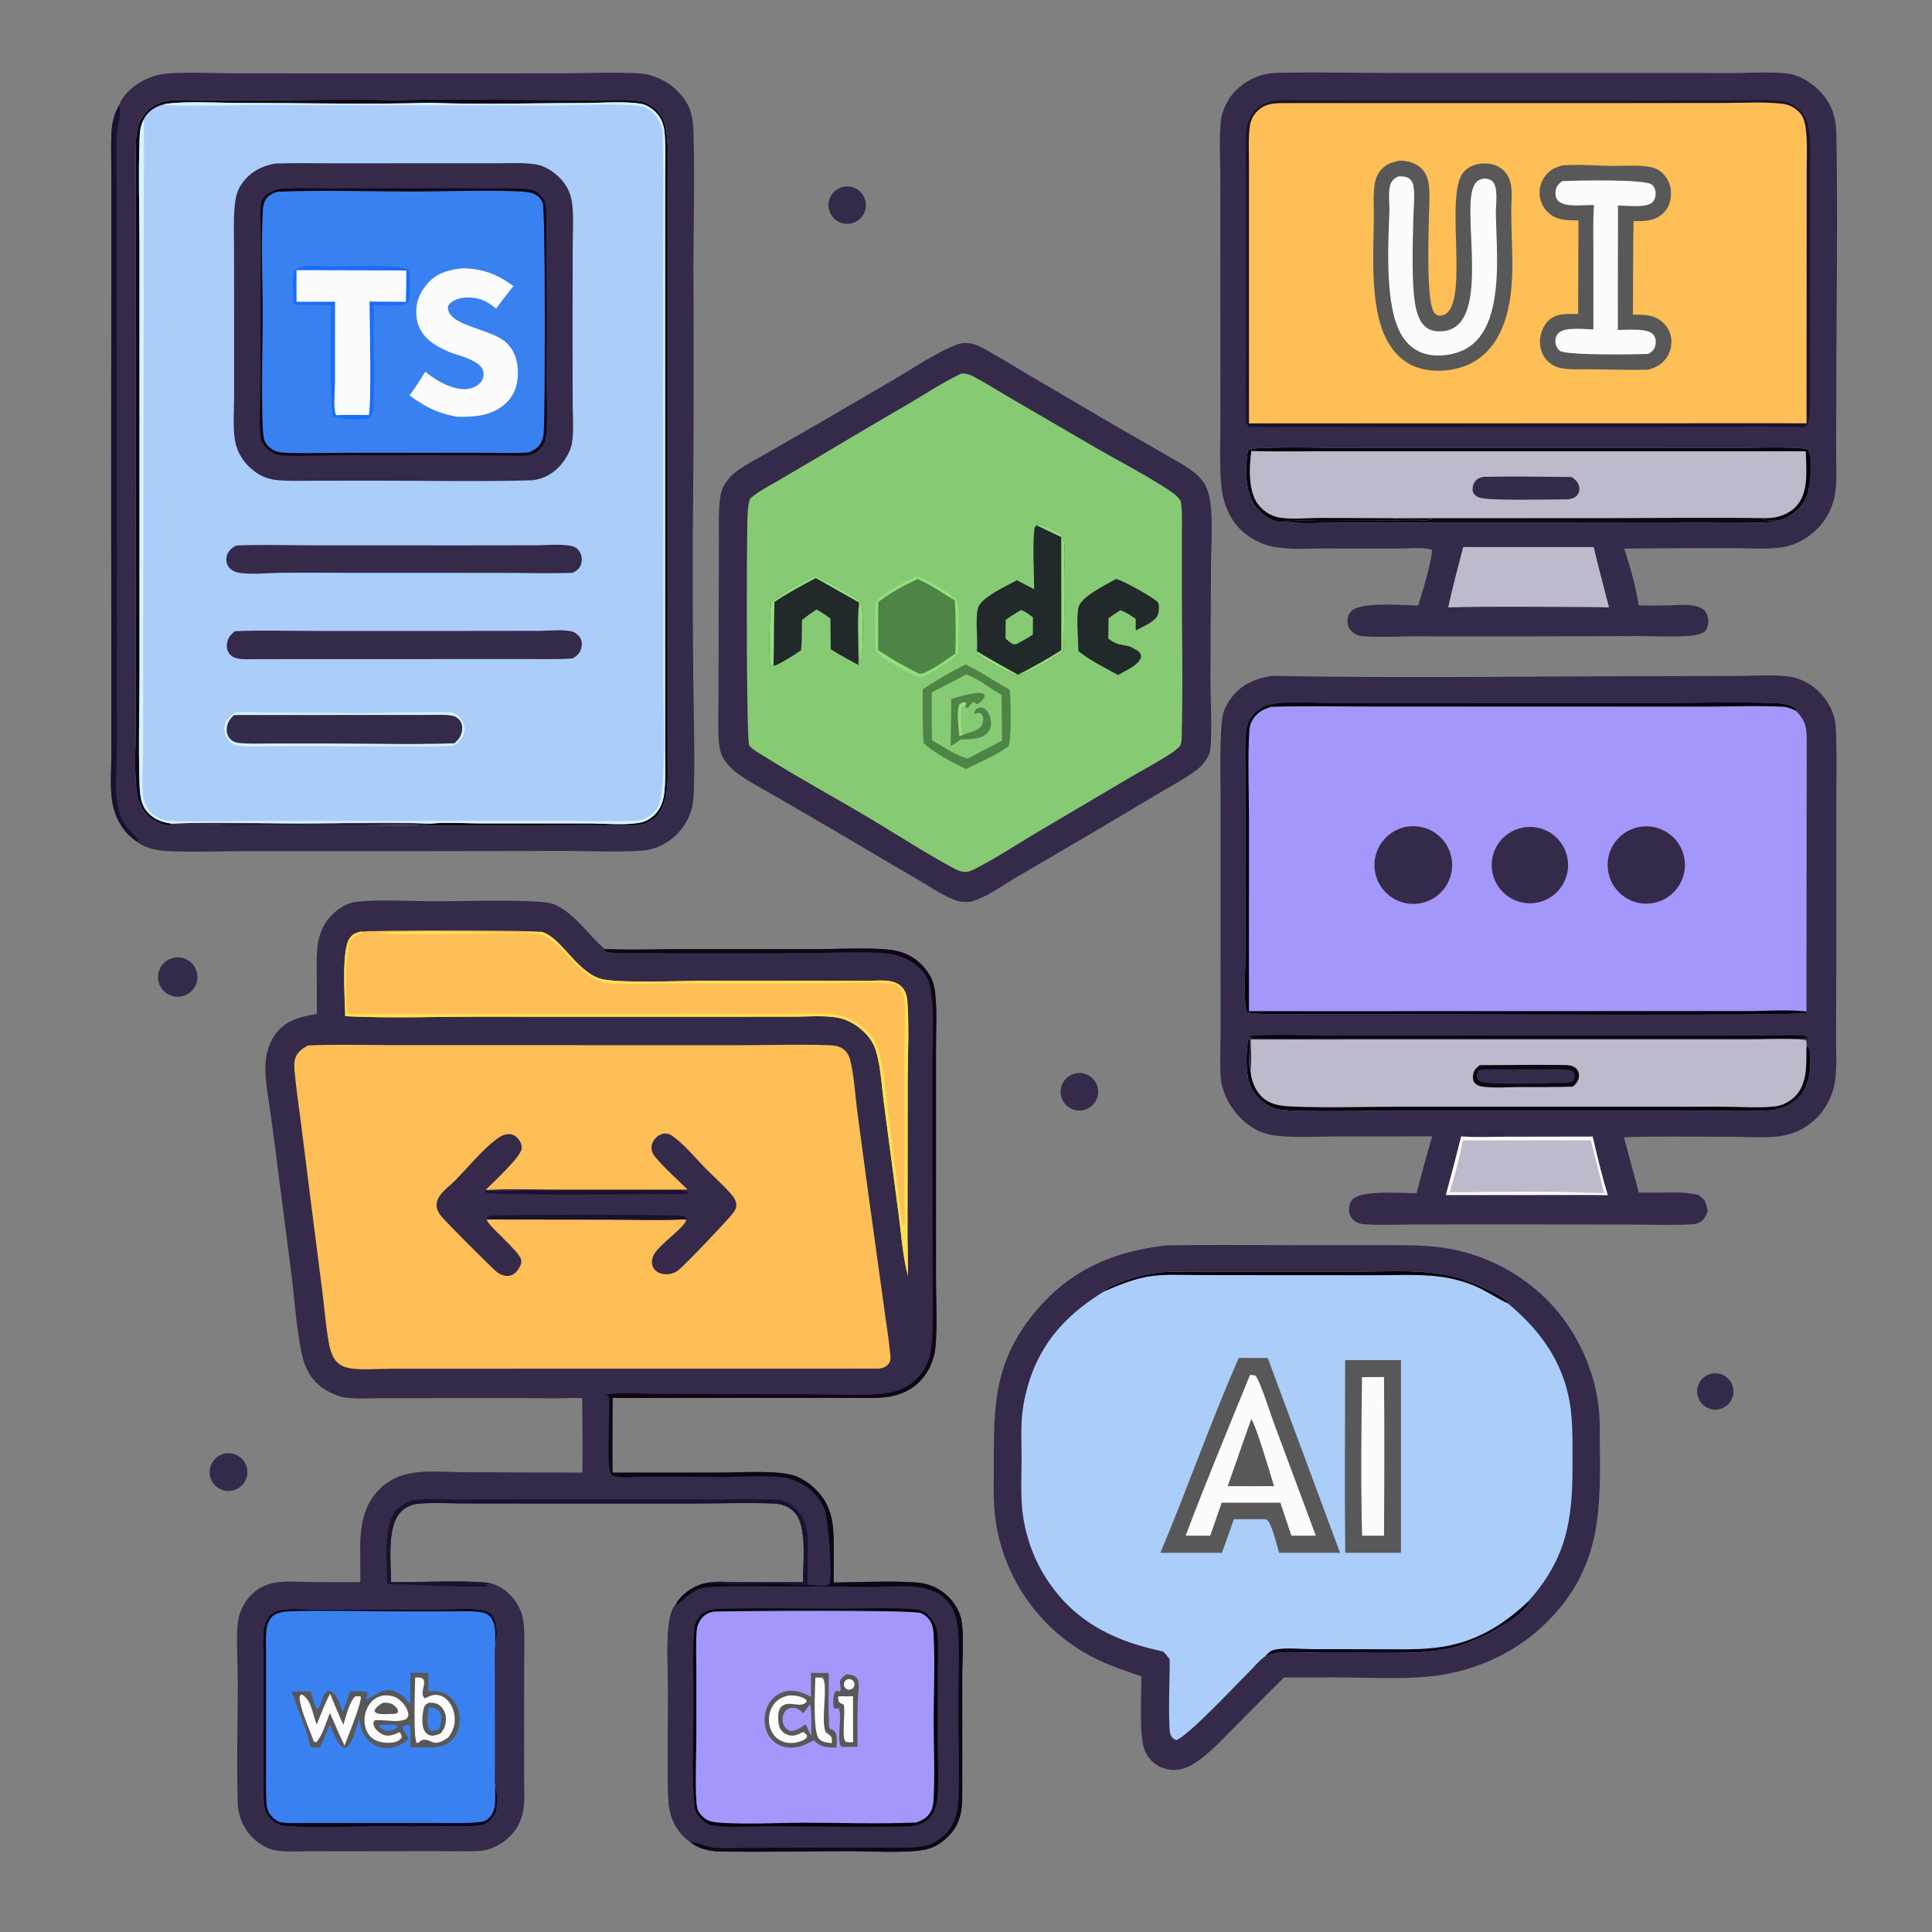 <svg xmlns="http://www.w3.org/2000/svg" width="4096" height="4096"><rect width="100%" height="100%" fill="#808080" stroke="none"/><path fill="#362a4a" d="m671.777 2149.58-.205-82.82c-.056-42.44-3.278-85.02 25.819-119.85 16.648-19.94 37.546-33.41 63.844-35.65 50.64-4.32 108.984-.5 160.448-.5 72.077 0 145.877-3.24 217.757.9 12.36.71 27.09 1.68 38.42 6.97 41.84 19.55 69.53 63.79 104.21 93.27 52.43 2.61 105.94.49 158.49.44l293.52-.05c44.02 0 126.1-4.7 165.29 3.43 23.57 4.89 43.38 16.65 59.29 34.65 12.47 14.12 20.66 30.28 23.15 48.94 5.24 39.25 2.59 81.07 2.61 120.64v214.85l-.03 274.51c0 47.1 2.73 95.76-.79 142.63-2.44 32.62-16.94 63.65-42.28 84.71-16.55 13.75-39 22.09-60.22 24.99-23.59 3.23-48.52 1.85-72.33 1.86l-117.29-.02-392.58.32c-.57 52.79-.72 105.59-.44 158.38l228.9-.11c42.08-.02 113.26-5.19 152.2 5.18 18.31 4.88 36.62 17.45 49.98 30.69 37.23 36.93 38.01 78.64 37.97 127.68l-.19 69.51c42.27-.24 161.04-5.48 194.49 2.77a107.43 107.43 0 0 1 48.65 27.21c12.52 12.18 24.1 31.19 27.54 48.44 6.1 30.63 2.03 86.87 2.03 119.61l.01 253.06c-.2 34.84-4.62 62.43-30.79 88.08-14.78 14.48-29.58 23.51-50.12 27.46-38.09 7.33-117.76 2.88-159.37 2.89-90.29.03-180.85 2.06-271.12.68-23.27-.35-45.14-4.66-64.08-19.15-4.31-3.08-8.46-6.28-12.31-9.94-25.3-24.11-34.24-51.71-35.43-86.01-2.55-73.45-.31-147.79-.36-221.35-.03-46.15-3.94-99.04 1.34-144.09 1.67-14.2 5.02-32.57 14.93-43.21 1.75-3.12 3.57-6.24 5.74-9.1 14.1-18.54 37.62-32.83 60.6-36.72 20.64-4.03 46.16-1.43 67.34-1.4l136.24-.03c-.74-38.37 9.22-116.86-17.1-146.74-12.48-14.18-28.35-19.43-46.6-20.05-54.76-1.87-110.16-.09-164.98-.01l-301.43.05-189.288-.18c-32.07-.04-66.257-2.39-98.09.83-12.967 1.32-25.721 7.59-34.938 16.7-30.755 30.43-21.278 108.16-21.158 149.3 66.224 1.09 146.064-4.9 210.134 1.99a90.7 90.7 0 0 1 34.76 18.04c20.83 17.5 34.02 42.02 36.35 68.95 2.42 28.01 1.03 56.79 1 84.92l-.12 144.63.06 101.61c.03 20.22 1.55 41.87-1.66 61.86-3.07 19.1-10.14 36.31-22.99 50.95-18.2 20.73-44.11 35.54-71.88 37-30.172 1.6-60.993.4-91.219.41l-167.65.23-100.888.14c-23.005.06-47.771 1.76-70.506-2.06-16.687-2.8-33.613-12.57-45.914-23.96a108.5 108.5 0 0 1-34.463-75.42c-2.729-85.57.056-171.89.044-257.54-.004-33.51-4.134-101.64.917-130.88 3.365-19.48 13.268-39.26 27.1-53.38a91.46 91.46 0 0 1 45.062-25.11c24.829-5.64 54.318-2.71 79.792-2.56 35.675.26 71.351.3 107.026.13l-.447-69.16c-.058-47.53 6.168-94.09 42.152-128.87a121.6 121.6 0 0 1 60.797-31.93c37.995-7.86 82.108-2.99 120.997-2.97l247.26.81c.38-52.71.18-105.42-.59-158.12-8.31.11-16.64-.11-24.95-.21-33.13 1.68-67.02.37-100.23.37l-186.87.01-119.582.31c-22.63.06-46.728 1.6-69.176-1.34-16.119-2.11-33.758-10.04-47.303-19.05-26.835-17.85-39.953-43.98-46.404-74.65-10.984-52.22-14.544-107.48-20.934-160.54l-29.127-226.23a6729 6729 0 0 0-17.135-129.41c-4.019-29-10.066-59.53-9.857-88.84.178-25.01 5.535-48.77 19.841-69.68 21.779-31.84 53.883-39.03 89.314-45.1"/><path fill="#362a4a" d="M1727.4 3363.17q62.58 1.305 125.19 1.11c34.28-.12 75.09-4.66 108.56 3.21 17 3.99 33.06 11.99 45.21 24.72 12.14 12.73 19.28 29.31 22.3 46.5 7.58 43 3.02 123.81 3.01 169.26-.01 69.46 3.15 140.07.28 209.38-1.21 29.23-9.69 55.26-32.09 75.47-11.53 10.4-26.3 18.48-41.69 21.18-24.41 4.29-51.19 3.03-75.93 3.19l-128.91.02-161.97.33c-24.77.03-50.47 1.54-75.15.15-5.12-.29-9.9-1.38-14.85-2.69-9.02-2.4-28.97-11.21-36.8-8.82-4.31-3.08-8.46-6.28-12.31-9.94-25.3-24.11-34.24-51.71-35.43-86.01-2.55-73.45-.31-147.79-.36-221.35-.03-46.15-3.94-99.04 1.34-144.09 1.67-14.2 5.02-32.57 14.93-43.21l5.27-.73c12.74-12.22 29.38-27.19 46.21-33.05 24.33-8.47 201.03-2.95 243.19-4.63"/><path fill="#04020A" d="M1531.5 3410.94c81.53-2.13 163.76-.36 245.35-.3 51.72.03 113.84-2.89 164.42 1.47 6.73.58 12.93 2.43 18.71 5.95 11.57 7.05 23.09 23.41 25.7 36.75 5 25.56 2.26 55.26 2.29 81.41l-.25 153.02c-.18 41.09 3.9 85.77-.92 126.31-1.48 12.45-5.19 24.5-12.88 34.57-11.69 15.3-26.59 19.31-44.64 21.6-95.8 2.55-192.62.46-288.47-.16-40.34-.26-90.35 4.28-128.97-1.41-9.32-1.37-15.01-4.86-21.98-11.09-11.23-10.04-17.05-20.08-18.1-35-5.1-72.12-1.22-149.56-1.08-222.11.08-43.31-4.06-114.52 2.76-155.29 1.39-8.37 5.06-14.26 10.73-20.46 13.08-14.29 29.3-14.66 47.33-15.26"/><path fill="#A397FC" d="M1512.7 3416.72c48.01-1.45 419.64-4.1 439.01 3.02 10.45 3.85 19.79 13.09 23.68 23.53 2.9 7.77 3.63 16.66 4.04 24.91 3 59.16.09 120.05.04 179.33-.04 54.44 2.74 110.05-.06 164.34-.5 9.6-1.32 19.32-5.7 28.03-6.8 13.5-17.52 19.19-31.26 23.96-78.02 3.53-157.35.5-235.5.53-59.54.03-121.38 3.83-180.68-.05-8.88-.58-19.35-1.9-27.36-6.09-8.46-4.43-18.55-15.18-20.69-24.74-5.79-25.81-1.86-120.02-1.87-151.07l-.05-145.57c-.01-26.47-1.41-53.63.74-80 .67-8.34 2.74-14.2 7.18-21.35 6.74-10.85 16.22-16.23 28.48-18.78"/><path fill="#595858" d="m1719.31 3546.63 37.92.13c-.15 33.9-1.47 68.31.06 102.15 1.2 26.76 2.53 11.19 11.5 21.28 7.41 8.33 4.83 24.39 4.54 34.82-19.85-.24-33.11-.36-47.95-15.21l2.93.03-1.6 1.59-1.17-2.01c-15.86 8.9-27.84 14.47-46.26 15.86-8.06-.28-16.14-.9-23.68-3.94-14.25-5.73-24.96-16.74-30.41-31.08-6.54-17.18-5.56-37.89 2.63-54.36 6.91-13.89 18.98-24.6 33.94-29.01 20.62-6.06 39.65.53 57.53 10.67z"/><path fill="#FCFCFD" d="M1672.88 3594.61c1.88-.08 3.76-.19 5.64-.16 10.1.12 24.14 2.92 31.44 10.17l-.21 3.7c-11.84 12.94-31.57-.99-47.43 6.07-5.29 2.36-8.79 6.52-10.6 11.92-3.17 9.5-2.43 31.16 2.79 39.56 4.07 6.53 10.2 10.49 17.46 12.68 11.47 3.46 20.31-1.4 30.44-6.45 3.74 1.05 6.57 4.72 8.79 7.65l-1.35 4.64c-4.81 4.81-10.49 6.87-16.93 8.71-13.72 3.91-28.74 2.91-41.09-4.65-10.99-6.73-17.74-17.87-20.38-30.32-3.12-14.74-.53-30.67 7.93-43.22 8.52-12.61 19.04-17.26 33.5-20.3"/><path fill="#FCFCFD" d="M1728.58 3556.5c4.8-.1 9.59.06 14.39.17 14.98 10.88-4.96 96.13 8.52 116.74 2.56 1.67 5.64 3.38 7.86 5.46 5.59 5.23 4.13 9.48 4.3 16.64-9.34-.74-19.44-1.7-26.66-8.32-14.68-13.44-8.57-108-8.41-130.69"/><path fill="#A397FC" d="M1716.83 3613.5c4.95 4.98 2.83 58.16 3.2 68.09l-12.11-25.94c-10.62 7.54-19.18 13.34-32.41 14.61-1.93-1.05-3.84-2.15-5.68-3.36-6.19-4.04-9.23-10.3-10.39-17.47-1.18-7.36.39-15.41 5.2-21.24 3.57-4.32 8.55-7.11 14.17-7.6 10.17-.9 17.29 5.16 24.42 11.5z"/><path fill="#595858" d="M1793.62 3550.01c6.86-.01 15.5.7 20.81 5.54 2.96 2.7 4.42 5.75 5.23 9.6 2.52 11.91-.98 31-1.22 43.51-.63 31.51-.33 63.08-.34 94.6l-32.39.39c-14.79-2.56 2.27-69.5-8.46-82.22l-7.55 1.11-2.37-2.61c-1.38-10.62-1.6-24.01 3.29-33.78 4.65-2.31 5.01-1.45 10.07.07l1.5-5.18-.1 4.26c1.21-7.51-1.57-14.06-1.4-21.58 3.27-6.37 7.29-9.42 12.93-13.71"/><path fill="#FCFCFD" d="m1776.92 3596.38 31.57-.17.1 97.53c-5.64.23-10.4.27-15.97-1.03-8.88-11.41.45-60.52-3.8-78.84-3.5-1.35-6.41-2.35-9.29-4.86-2.9-2.53-2.27-8.83-2.61-12.63"/><path fill="#FCFCFD" d="M1795.28 3560.96c5.51-2.74 12.19-.53 14.99 4.95 2.79 5.48.65 12.19-4.79 15.04a11.26 11.26 0 0 1-11.29-.5 11.26 11.26 0 0 1-5.13-10.07c.23-4.03 2.6-7.63 6.22-9.42"/><path fill="#0E0515" d="M1282.07 2011.9c52.43 2.61 105.94.49 158.49.44l293.52-.05c44.02 0 126.1-4.7 165.29 3.43 23.57 4.89 43.38 16.65 59.29 34.65 12.47 14.12 20.66 30.28 23.15 48.94 5.24 39.25 2.59 81.07 2.61 120.64v214.85l-.03 274.51c0 47.1 2.73 95.76-.79 142.63-2.44 32.62-16.94 63.65-42.28 84.71-16.55 13.75-39 22.09-60.22 24.99-23.59 3.23-48.52 1.85-72.33 1.86l-117.29-.02-392.58.32c-.57 52.79-.72 105.59-.44 158.38l228.9-.11c42.08-.02 113.26-5.19 152.2 5.18 18.31 4.88 36.62 17.45 49.98 30.69 37.23 36.93 38.01 78.64 37.97 127.68l-.19 69.51c42.27-.24 161.04-5.48 194.49 2.77a107.43 107.43 0 0 1 48.65 27.21c12.52 12.18 24.1 31.19 27.54 48.44 6.1 30.63 2.03 86.87 2.03 119.61l.01 253.06c-.2 34.84-4.62 62.43-30.79 88.08-14.78 14.48-29.58 23.51-50.12 27.46-38.09 7.33-117.76 2.88-159.37 2.89-90.29.03-180.85 2.06-271.12.68-23.27-.35-45.14-4.66-64.08-19.15 7.83-2.39 27.78 6.42 36.8 8.82 4.95 1.31 9.73 2.4 14.85 2.69 24.68 1.39 50.38-.12 75.15-.15l161.97-.33 128.91-.02c24.74-.16 51.52 1.1 75.93-3.19 15.39-2.7 30.16-10.78 41.69-21.18 22.4-20.21 30.88-46.24 32.09-75.47 2.87-69.31-.29-139.92-.28-209.38.01-45.45 4.57-126.26-3.01-169.26-3.02-17.19-10.16-33.77-22.3-46.5-12.15-12.73-28.21-20.73-45.21-24.72-33.47-7.87-74.28-3.33-108.56-3.21q-62.61.195-125.19-1.11c-42.16 1.68-218.86-3.84-243.19 4.63-16.83 5.86-33.47 20.83-46.21 33.05l-5.27.73c1.75-3.12 3.57-6.24 5.74-9.1 14.1-18.54 37.62-32.83 60.6-36.72 49.84 4.17 101.83.65 151.96 1.25 20.15.25 40.51 4.09 60.5 3.36l10.16.27c9.54.41 21.75 2.21 31.06.4 2.39-.46 4.54-.69 5.68-3.07 7.14-14.94-2.65-134.5-8.83-153.62-11.24-34.78-41.86-59.5-76.36-69.72-28.06-8.31-106.81-3.24-140.24-3.25-57.28-.01-114.6-1.07-171.87-.64-15.93.11-50.17 4.7-63.93-3.57-13.55-8.14-2.63-144.63-6.17-166.26l-6.02-4.07c25.13-5.6 91.5-1.6 120.86-1.4l318.35.81c46.44-.05 130.16 4.77 170.92-5.56 27.51-6.98 51.78-25.8 66-50.3 8.82-15.21 13.09-35.28 14.35-52.72 3.53-48.51 1.86-97.84 1.79-146.46l-.33-238.13.04-211.76c.03-50.05 5.5-119.17-6.77-166.42-8.2-31.55-43.98-53.57-74.03-60.98-35.04-8.65-131.66-3.49-173.06-3.4-119.44.28-238.96 1.11-358.4-.19-16.16-.17-71.37 2.53-82.92-4.21z"/><path fill="#1A122F" d="M821.02 3359c-.272-44.06-10.456-129.03 22.111-160.65 7.68-7.46 25.291-17.16 36.029-18.34 32.9-3.59 68.364-.97 101.596-.97l200.364.03 304.2-.07c52.98-.05 106.8-2.15 159.65.25 18.78.85 32.49 8.55 45.18 22.39 25.89 28.25 22.92 65.5 22.58 100.96-.16 16.08.19 32.37-.55 48.42-.12 2.63-.64 5.22-.77 7.82-.03.51.08 1.02.12 1.53-19.99.73-40.35-3.11-60.5-3.36-50.13-.6-102.12 2.92-151.96-1.25 20.64-4.03 46.16-1.43 67.34-1.4l136.24-.03c-.74-38.37 9.22-116.86-17.1-146.74-12.48-14.18-28.35-19.43-46.6-20.05-54.76-1.87-110.16-.09-164.98-.01l-301.43.05-189.288-.18c-32.07-.04-66.257-2.39-98.09.83-12.967 1.32-25.721 7.59-34.938 16.7-30.755 30.43-21.278 108.16-21.158 149.3 66.224 1.09 146.064-4.9 210.134 1.99-6.15 1.96-14.29 4.65-20.57 2.18 4.92.33 12.04-.5 15.8 2.65l-1.66 2.44c-35.389.38-70.785-.03-106.159-1.24-35.16-1.44-70.392-4.21-105.591-3.25"/><path fill="#FEBF57" d="M653.847 2216.34c63.241-2.6 127.356-.59 190.695-.57l354.198.05 373.7.07c60.83 0 122.48-2.28 183.23-.07 10.34.38 20.09.87 29.17 6.35 11.95 7.21 16.16 17.65 19.03 30.75 7.18 32.81 9.25 68.63 13.43 102.12l21.86 162.83 36.22 261.85c3.9 30 9.26 60.19 11.92 90.3.67 7.55 1.54 14.44-3.1 20.93-5.4 7.57-12.94 9.52-21.7 10.71l-830.78.13-203.411.04c-25.44 0-68.367 3.71-91.512-2.07-12.179-3.04-22.562-9.62-28.904-20.53-5.913-10.18-8.992-21.8-11.004-33.31-6.127-35.04-8.914-70.75-13.279-106.05l-23.091-180.26-23.529-186.96c-4.195-33.24-9.541-66.79-12.274-100.16-.776-9.47-1.722-19.89 1.332-29.03 4.542-13.6 15.664-20.95 27.799-27.12"/><path fill="#362a4a" d="M1032.32 2585.4c-3.07 8.74 65.68 64.3 72.03 83.81 1.82 5.58.56 10.87-2.03 15.89-4.29 8.31-10.71 16.51-20.09 19.15-9.08 2.56-18.91-.83-26.58-5.73-9.13-5.83-112.163-109.79-120.824-120.84-4.316-5.51-7.905-11.72-8.974-18.72-1.429-9.38 2.25-18.02 7.643-25.49 8.219-11.38 20.824-20.02 30.695-30.03 27.909-28.32 56.96-64.53 88.39-88.35 6.92-5.24 15.07-9.84 23.88-10.65 6.84-.63 13 1.24 18.15 5.83 6.69 5.96 11.6 14.47 11.54 23.57-.1 18.02-61.41 73.02-76.41 89.12 49.7-3.19 100.56-.99 150.4-.98l277.56.1c-16.66-16.82-61.99-57.86-72.55-74.77-2.45-3.93-3.7-8.33-3.85-12.95-.25-8.05 2.77-15.36 8.29-21.18 5.45-5.76 13.66-10.45 21.84-10 4.82.26 8.4 1.39 12.4 4.08 26.61 17.84 49.93 47.47 72.45 70.21 18.25 18.43 38.75 36.47 55.6 56.11 5.42 6.3 9.99 15.41 9.13 23.92-.64 6.42-5.45 12.49-9.34 17.32-12.85 15.96-103.17 111.43-115.52 119.66-9.54 6.36-21.9 8.75-33.04 5.92-8.32-2.12-15.03-6.63-18.92-14.44-3.58-7.21-1.98-17.83 1.4-24.8 10.72-22.15 65.1-57.66 69.29-74.58l-2.3-1.38c-52.65 2.16-105.96.54-158.68.54z"/><path fill="#1A122F" d="M1032.32 2585.4c.91-3.5.16-4.03 3.6-5.9 3.54-1.93 7.25-2.3 11.21-2.5 35.75-1.8 390.92-2.8 402.34 1.16 3.1 1.07 3.24 1.4 5.48 3.1-1.46 3.43-.46 2.27-2.37 3.94-52.65 2.16-105.96.54-158.68.54z"/><path fill="#1A122F" d="M1449.5 2531.33c-41.85.05-407.82 4.01-418.34-3.06-2.76-1.86-2.1-6.02-2.46-9.07l1.04 3.76c20.46 5 62.72 1.01 85.23.94l240.71-.13c29.61.25 60.46-1.76 89.88.36 5.43.39 8.55.43 12.97 3.67l-1.4 2.27z"/><path fill="#3981F1" d="M1052.59 3840.81c-4.15 6.75-8.67 14-14.54 19.37-5.78 5.29-12.77 8.72-20.55 9.82-24.014 3.4-49.871 2.02-74.11 2.19-43.58.35-87.162.41-130.743.19-68.674-.25-139.17 3.43-207.616-.63-13.628-.8-25.881-9.16-34.469-19.46-5.719-6.85-9.054-13.73-10.19-22.62-3.33-26.07-1.953-53.69-2.042-80l-.233-136.44-.071-101.28c-.021-18.69-1.507-39.09 1.055-57.6 1.724-12.45 8.118-27.03 18.947-34.16 8.455-5.57 19.411-7.4 29.312-8.13 22.666-1.67 46.586-.02 69.359.15l115.981-.07 151.359-.16c25.706-.01 56.611-3.2 81.791 2.11 8.46 1.78 15.18 6.53 19.87 13.79 8.6 13.31 9.19 38.22 5.23 53.24-.33 1.22-.7 2.43-1.05 3.64-1.84 20.89-.83 42.47-.82 63.45l.08 110.93.1 84.88c.02 14.12-1.17 29.5.61 43.47 6.01 16.48 3.42 36.02 2.74 53.32"/><path fill="#0E0515" d="M1052.59 3840.81c-4.15 6.75-8.67 14-14.54 19.37-5.78 5.29-12.77 8.72-20.55 9.82-24.014 3.4-49.871 2.02-74.11 2.19-43.58.35-87.162.41-130.743.19-68.674-.25-139.17 3.43-207.616-.63-13.628-.8-25.881-9.16-34.469-19.46-5.719-6.85-9.054-13.73-10.19-22.62-3.33-26.07-1.953-53.69-2.042-80l-.233-136.44-.071-101.28c-.021-18.69-1.507-39.09 1.055-57.6 1.724-12.45 8.118-27.03 18.947-34.16 8.455-5.57 19.411-7.4 29.312-8.13 22.666-1.67 46.586-.02 69.359.15l115.981-.07 151.359-.16c25.706-.01 56.611-3.2 81.791 2.11 8.46 1.78 15.18 6.53 19.87 13.79 8.6 13.31 9.19 38.22 5.23 53.24-.33 1.22-.7 2.43-1.05 3.64-.19-19.93 2.85-44.05-12.67-59.21-6.97-6.82-15.99-7.5-25.26-8.45-19.021-1.95-38.895-.88-58.005-.89l-102.967.05c-78.257.07-157.472-2.63-235.62-.28-12.989.39-29.895 2.34-39.252 12.39-6.334 6.8-9.798 16.22-10.955 25.31-2.208 17.37-1.038 35.7-1.054 53.22l-.038 97.55.079 136.79c.032 27.17-1.015 54.86.96 81.94.941 12.9 4.254 21.8 14 30.76 4.556 4.19 11.075 8.69 17.269 9.61 18.643 2.79 39.573 1.15 58.484 1.16h264.06c29.194-.01 59.184 1.46 88.249-.92 4.28-.38 8.55-.83 12.8-1.36 9.58-1.23 15.12-5.34 20.81-13.01 12.63-17.02 8.42-41.94 9.08-61.93 6.01 16.48 3.42 36.02 2.74 53.32"/><path fill="#595858" d="m870.108 3546.62 37.837.09.003 39.01c18.197-1.21 32.594-.18 46.907 12.53 12.922 11.48 19.174 28.03 19.681 45.07.474 15.92-3.506 32.04-14.56 43.95-13.279 14.32-29.819 17.13-48.452 17.21-13.944.06-27.952.56-41.851.46.165-13.83 2.725-33.78-1.254-46.93-4.973-1.63-7.78-.5-12.661.8l-2.19 3.43c2.354 8.99 8.71 15.85 13.129 23.89-12.898 12.45-28.874 20.17-47.125 19.79-15.502-.33-29.973-6.63-40.393-18.21-12.651-14.05-14.485-26.97-17.388-44.66-5.308 15.48-14.549 55.41-28.54 62.81-6.362-.67-9.186-2.24-13.174-7.35-9.21-11.79-14.55-28.22-20.494-41.94l-21.051 48.2c-7.121.27-13.932 1.09-20.734-1.46-3.525-26.25-29.619-88.48-39.857-117.16l40.679-.01 7.285 23.15c1.831 5.23 2.342 11.12 7.261 13.88 11.371-9.67 7.816-32.16 23.257-38.65 6.439.84 9.477 3.51 13.367 8.39 7.895 9.91 12.328 24.83 16.997 36.6l15.724-43.45c11.444-.22 25.116-2.1 35.989 1.71 2.453 6.64-4.08 9.56-1.632 14.78 21.887-8.85 35.274-26.57 61.823-15.76 13.843 5.64 23.19 15.56 31.253 27.75z"/><path fill="#FCFCFD" d="M880.112 3556.59c2.087-.12 4.173-.27 6.262-.31 6.096-.13 7.655.73 11.869 4.74 3.319 10.48-3.208 20.13-2.246 30.84.339 3.77 2.021 6.56 4.853 8.87 5.788-3.02 11.46-5.97 17.97-7.05 8.95-1.49 17.535.96 24.725 6.41 11.387 8.64 18.202 22.79 20.011 36.75 2.316 17.88-2.416 32.76-13.338 46.74-34.464 24.37-34.71.85-54.959 5.32-4.107.9-5.666 5.74-11.578 6.5-8.035-9.1-3.713-120.81-3.569-138.81"/><path fill="#595858" d="M909.19 3609.84c8.999-.13 16.836.62 24.023 6.6 7.589 6.31 12.02 16.83 12.245 26.61.296 12.86-3.304 23.32-12.139 32.56-5.478 1.91-12.971 4.77-18.845 3.95-5.647-.79-8.911-2.62-12.474-7.08-9.774-12.25-6.859-36.42-3.59-50.6 1.638-7.1 5.065-8.23 10.78-12.04"/><path fill="#3981F1" d="M908.742 3619.45c4.702.19 8.957.55 13.396 2.26 5.876 2.25 9.509 6.44 11.898 12.15 4.038 9.65.173 22.61-3.265 31.85-3.383 1.55-9.375 4.2-13.192 4.04-2.704-.12-5.002-.71-6.703-2.88-7.628-9.7-2.818-35.22-2.134-47.42"/><path fill="#FCFCFD" d="M812.589 3594.46c9.563-.3 19.608.17 28.101 5.06 11.221 6.45 22.278 19.62 24.702 32.53 1.062 5.65-.501 7.88-3.695 12.1-17.201 9.44-47.914.63-67.554 3.17-2.672 4.06-3.147 4.81-1.83 9.89 2.402 9.28 12.164 16.97 20.532 20.5 10.089 4.25 20.17.58 29.699-3.23l1.992-1.85 3.487.94c3.128 4.65 3.59 4.82 3.244 10.34-3.253 4.31-5.76 6.72-10.954 8.56-12.752 4.5-33.32 2.66-45.291-3.66-10.754-5.69-17.362-15.64-20.363-27.24a60.05 60.05 0 0 1 6.357-44.98c7.531-12.74 17.51-18.67 31.573-22.13"/><path fill="#595858" d="M812.028 3609.91c.789-.01 1.577-.04 2.366-.05 10.998-.14 18.201 1.7 25.826 10.21 3.259 3.63 3.778 5.85 3.41 10.55-4.707 3.78-7.215 2.92-13.13 3.07-8.057.05-16.904 1-24.84.08-5.391-.63-8.596-1.85-11.859-6.09 2.787-8.94 10.636-12.98 18.227-17.77"/><path fill="#FCFCFD" d="M665.472 3692.31c-9.312-26.74-30.151-69.55-30.433-96.33l5.032-3.89c14.438 10.31 17.199 19.76 22.538 36.09 2.756 9.49 5.485 18.96 8.772 28.29 8.997-21.81 17.143-44.74 28.409-65.46 9.299 21.84 18.099 44.11 28.107 65.62 5.851-17.47 11.716-46.66 24.769-59.73 4.715-1.35 7.704-.77 12.439-.02 1.024 15.61-27.392 84.87-34.744 103.91-11.004-22.77-20.855-46.03-30.851-69.25-7.57 18.21-16.032 48.06-28.871 62.22z"/><path fill="#3981F1" d="M802.367 3657.87c11.37-.59 30.049-3.6 40.366.95l-1.249 4.79c-5.398 2.86-14.325 6.6-20.536 6.04-8.92-.81-13.013-5.53-18.581-11.78"/><path fill="#FEBF57" d="M766.546 1975.07c22.52-2.84 364.704-3.16 381.824.72 40.81 10.63 72.01 82.59 124.4 99.09 32.69 10.29 175.12 4.54 217.57 4.45l350.76.01c26.34 0 61.37-5.87 76.45 20.79 4.49 7.94 5.7 16.06 6.29 25.04 3.85 58.37.42 118.81.41 177.43l-.27 321.61 1.17 80.8c-11.3-40.32-13.91-85.46-19.52-126.96l-31.81-240.32c-4.57-35.14-6.45-74.39-16.3-108.33-4-13.76-10.85-25.55-20.49-36.11-15.71-17.22-37.09-31.23-60.18-35.54-29.34-5.49-62.48-2.36-92.44-2.32l-168.07.2-506.92-.1c-92.077.02-185.579 3.45-277.453-1.16-.642-36.69-8.445-139.46 9.166-164.86 6.442-9.29 14.548-12.85 25.413-14.44"/><path fill="#FBE252" d="M731.967 2154.37c-.642-36.69-8.445-139.46 9.166-164.86 6.442-9.29 14.548-12.85 25.413-14.44l2.76 1.96-2.165.79c-11.685 4.33-18.417 8.41-26.597 17.9-8.268 39.71-8.33 113.18-4.147 154.04l738.523-.36 197.42.07c33.21.04 70.33-3.09 102.97 2.34 22.03 3.67 44.84 16.46 60.68 32.1a106.14 106.14 0 0 1 26.56 42.9c11.62 36.43 16.11 97.35 21 136.96l22.56 174.7c1.66 13.3 3.83 51.96 10.09 60.93 2.4-2.73 1.75-16.37 1.87-20.14-2.06-44.06-.29-88.82-.24-132.96q.225-108.405-.93-216.81c-.16-36.34 4.16-75.88.42-111.86-1.67-16.08-7.03-21.09-19.19-30.94-41.45-6.53-96.79-2.02-139.97-1.84-113.78.76-227.56.72-341.35-.11-37.31-.27-92.51 3.9-127.27-.31-69.68-8.42-97.89-100.11-154.55-105.04-46.46-4.05-315.201 6.32-333.386-2.2 1.138.05 2.276.21 3.413.15 83.215-4.6 168.554-1.17 252.003-.87 29.4.11 59.45 1.44 88.77-.49l2.58-.19c40.81 10.63 72.01 82.59 124.4 99.09 32.69 10.29 175.12 4.54 217.57 4.45l350.76.01c26.34 0 61.37-5.87 76.45 20.79 4.49 7.94 5.7 16.06 6.29 25.04 3.85 58.37.42 118.81.41 177.43l-.27 321.61 1.17 80.8c-11.3-40.32-13.91-85.46-19.52-126.96l-31.81-240.32c-4.57-35.14-6.45-74.39-16.3-108.33-4-13.76-10.85-25.55-20.49-36.11-15.71-17.22-37.09-31.23-60.18-35.54-29.34-5.49-62.48-2.36-92.44-2.32l-168.07.2-506.92-.1c-92.077.02-185.579 3.45-277.453-1.16"/><path fill="#362a4a" d="M252.552 223.243c8.609-24.35 33.102-43.876 55.787-54.735 17.514-8.384 34.605-12.167 53.936-13.185 48.447-2.549 98.404.167 146.984.216l306.283.152 354.118-.126c58.62-.118 118.08-2.635 176.61-.531 13.98.503 27.57 2.483 40.81 7.153 30.71 10.839 58.09 33.197 72.47 62.719 9.04 18.574 10.3 40.053 10.86 60.427 2.62 95.975-.2 192.615-.35 288.651 1.02 183.398.63 366.801-1.17 550.196-.42 106.72-.08 213.44 1.04 320.15.85 76.64 3.36 153.8 1.12 230.39-.49 16.74-1.77 33.27-7.52 49.13a122.6 122.6 0 0 1-65.18 70.16c-12.78 5.77-25.72 8.82-39.67 9.63-54.82 3.19-111.32.43-166.31.43l-311.338.45-355.631.01c-57.719-.07-116.664 2.59-174.209-.43-14.024-.74-27.279-3.28-40.429-8.3-5.9-2.25-14.603-5.9-18.766-10.51-25.97-16.24-43.195-42.05-50.964-71.34-8.85-33.36-5.191-71.12-5.044-105.42l.075-111.93-.353-499.682.26-485.692.021-151.228c.002-27.834-1.156-56.268.658-84.025 1.172-17.94 6.816-37.203 15.902-52.73"/><path fill="#1A122F" d="M252.552 223.243c6.116 16.788-4.675 48.216-5.376 66.989-1.494 39.985.583 81.034.622 121.131l.127 948.197.059 230.33c-.147 37.56-5.397 78.69 1.294 115.69 5.25 29.02 13.266 42.49 33.613 63.09 4.185 4.24 8.646 7.95 11.082 13.52l-1.976 3.1c-25.97-16.24-43.195-42.05-50.964-71.34-8.85-33.36-5.191-71.12-5.044-105.42l.075-111.93-.353-499.682.26-485.692.021-151.228c.002-27.834-1.156-56.268.658-84.025 1.172-17.94 6.816-37.203 15.902-52.73"/><path fill="#AACDF9" d="M833.702 212.155c116.144-2.118 232.628-.339 348.808-.308l103.95.079c23.11.016 48.04-1.572 70.83 2.475 12.27 2.179 25.62 9.986 34.49 18.6 16.08 15.607 19.98 33.574 22.06 54.886 5.05 51.989 2 106.882 2.03 159.132l.08 286.903-.1 552.708c.02 108.09 1.13 216.27 0 324.34-.37 35.21 3.06 92.14-22.97 118.63-9.84 10.01-23.05 17.82-37.17 19.38-31.03 3.42-65.37.52-96.69.58l-205.27.39c-201.787-.14-404.013 2.38-605.729-.72l-7.9-.15c41.74-2 83.183-.71 124.92-.81 69.842-.65 139.688-.69 209.531-.11 38.316.13 103.053 3.44 138.422-2.06-91.934-3.77-185.336-.47-277.422-.45-90.371.01-181.863-3.32-272.078.45l-.272 1.7-3.902 2.34c-15.738-1.01-34.142-9.09-45.621-20.09-15.484-14.83-22.561-36.65-24.634-57.45-4.828-48.45-1.031-100.42-.982-149.2v-287.79l-.217-919.842c.104-31.366 2.128-59.685 26.59-82.809 10.828-10.235 26.804-17.238 41.504-19.275 22.426-3.107 46.75-1.548 69.375-1.592l120.898.098c95.676.389 191.891-2.33 287.469-.035"/><path fill="#0E0515" d="M833.702 212.155c116.144-2.118 232.628-.339 348.808-.308l103.95.079c23.11.016 48.04-1.572 70.83 2.475 12.27 2.179 25.62 9.986 34.49 18.6 16.08 15.607 19.98 33.574 22.06 54.886 5.05 51.989 2 106.882 2.03 159.132l.08 286.903-.1 552.708c.02 108.09 1.13 216.27 0 324.34-.37 35.21 3.06 92.14-22.97 118.63-9.84 10.01-23.05 17.82-37.17 19.38-31.03 3.42-65.37.52-96.69.58l-205.27.39c-201.787-.14-404.013 2.38-605.729-.72l-7.9-.15c41.74-2 83.183-.71 124.92-.81 69.842-.65 139.688-.69 209.531-.11 38.316.13 103.053 3.44 138.422-2.06 35.708-3.25 73.975-.42 109.986-.44l225.05.03c35.23.07 76.57 4.65 111.04-2.07 9.91-1.93 19.11-7.7 26.55-14.35 16.39-14.66 21.97-34.97 23.48-56.21 2.02-28.32.95-57.16.93-85.56l-.08-144.69.03-453.658-.03-466.75.13-150.656c.03-28.601 1.15-57.729-.74-86.247-1.09-16.468-5.39-32.795-16.84-45.238-8.03-8.733-20.56-17.738-32.45-19.912-34.71-6.346-88.04-1.89-124.4-1.874-107.35.044-215.82 3.46-323.001-.496-133.246 3.647-267.325.302-400.676.343-44.114.014-123.725-4.545-163.681 2.544-16.637 4.268-32.215 12.929-41.309 28.108-.608 1.014-1.092 2.097-1.637 3.145-7.41 14.015-8.744 25.201-9.336 40.771-2.896 76.08-.316 153.248-.293 229.421l.139 446.542-.024 457.917c-.037 78.96-2.624 158.86.166 237.73.438 12.39 1.47 25.9 5.469 37.69 5.821 17.16 18.755 29.39 34.996 36.77 8.577 3.89 17.813 5.52 27.031 7.14l-.272 1.7-3.902 2.34c-15.738-1.01-34.142-9.09-45.621-20.09-15.484-14.83-22.561-36.65-24.634-57.45-4.828-48.45-1.031-100.42-.982-149.2v-287.79l-.217-919.842c.104-31.366 2.128-59.685 26.59-82.809 10.828-10.235 26.804-17.238 41.504-19.275 22.426-3.107 46.75-1.548 69.375-1.592l120.898.098c95.676.389 191.891-2.33 287.469-.035"/><path fill="#D5F5FE" d="M912.649 217.979c107.181 3.956 215.651.54 323.001.496 36.36-.016 89.69-4.472 124.4 1.874 11.89 2.174 24.42 11.179 32.45 19.912 11.45 12.443 15.75 28.77 16.84 45.238 1.89 28.518.77 57.646.74 86.247l-.13 150.656.03 466.75-.03 453.658.08 144.69c.02 28.4 1.09 57.24-.93 85.56-1.51 21.24-7.09 41.55-23.48 56.21-7.44 6.65-16.64 12.42-26.55 14.35-34.47 6.72-75.81 2.14-111.04 2.07l-225.05-.03c-36.011.02-74.278-2.81-109.986.44-91.934-3.77-185.336-.47-277.422-.45-90.371.01-181.863-3.32-272.078.45-9.218-1.62-18.454-3.25-27.031-7.14-16.241-7.38-29.175-19.61-34.996-36.77-3.999-11.79-5.031-25.3-5.469-37.69-2.79-78.87-.203-158.77-.166-237.73l.024-457.917-.139-446.542c-.023-76.173-2.603-153.341.293-229.421.592-15.57 1.926-26.756 9.336-40.771l-1.691 1102.641.003 225.2c-.075 32.43-2.889 65.43-1.117 97.75.477 8.71 1.719 17.17 4.944 25.34a57.68 57.68 0 0 0 31.703 32.25c11.631 4.85 24.852 5.36 37.312 5.68 45.089 1.15 90.598-.41 135.734-.31l362.742-.3 298.014-.14c53.25.08 106.92 1.71 160.12.24 11.49-.31 22.88-.37 33.6-4.96 13.36-5.72 26.61-17.38 31.36-31.48 14.49-42.96 8.41-202.65 8.42-257.31l-.52-397.85-.17-460.732c.07-90.432 1.6-181.087-.36-271.493-.38-17.522 1.75-42.087-6.74-57.826-8.17-15.141-18.56-27.784-35.82-32.597-28-7.809-151.36-2.78-189.37-2.68l-618.052-.951c-25.924-.022-193.992 3.579-205.068-.625-.738-.281-1.399-.734-2.098-1.1 39.956-7.089 119.567-2.53 163.681-2.544 133.351-.041 267.43 3.304 400.676-.343"/><path fill="#362a4a" d="M582.783 346.744c41.236-1.584 82.872-.484 124.148-.492l219.226-.11 127.083-.046c26.49-.001 54.41-1.637 80.68 2.065 15.45 2.179 29.02 9.253 41.28 18.723 21.56 16.635 34.44 37.505 37.78 64.522 3.64 29.497 1.32 61.309 1.23 91.077l-.3 167.191.22 164.539c.04 27.09 2.75 57.792-1.33 84.486-2.3 15.015-11.96 32.205-21.39 43.937-16.12 20.054-37.32 32.584-62.91 35.654-113.02 3.12-226.614.71-339.706.74l-124.063.16c-25.646.02-51.961 1.18-77.48-1.39-14.357-1.44-26.985-5.47-39.381-12.97-23.704-14.329-42.159-37.913-48.398-65.094-6.677-29.088-3.2-65.811-3.194-95.681l-.012-154.296-.08-160.973c-.003-30.413-1.539-61.68 1.365-91.945 1.666-17.367 4.576-31.805 14.612-46.607 16.613-24.502 42.041-38.331 70.62-43.49"/><path fill="#0E0515" d="M593.134 400.367c1.944-.166 3.891-.314 5.842-.381 36.931-1.27 74.258-.315 111.231-.4l214.183-.305 122.56.304c24.63.113 50.34-1.139 74.8 2.053 9.18 1.198 16.69 5.293 23.26 11.768 12.54 12.363 12.82 26.171 13.02 42.808.87 111.906.89 223.817.06 335.723-.23 37.016 3.88 98.4-.76 131.161-1.73 12.25-4.68 21.367-13.75 30.127-13.37 12.923-29.22 13.067-46.58 12.836-121.67-1.821-243.551-.629-365.256-1.023-41.027-.133-88.496 2.485-128.146.604-8.291-.393-16.302-1.701-23.846-5.32-10.606-5.087-22.275-16.295-25.992-27.647-5.574-17.028-1.392-94.737-1.361-118.818l.604-300.621c.185-22.909-1.422-45.881-.592-68.77.27-7.426.546-13.842 4.025-20.535 7.582-14.59 21.991-19.313 36.698-23.564"/><path fill="#3981F1" d="M588.203 406.54c94.228-3.928 189.903-.533 284.281-.478 75.685.043 157.036-3.637 232.016-.083 8.39.398 16.85 1.353 24.85 4.038 9.95 3.336 17.13 10.209 21.18 19.925 5.89 14.118 5.45 432.232 2.31 485.598-.42 7.164-1.57 13.911-4.6 20.472-5.83 12.615-15.38 18.453-27.98 23.192-26.07 2.206-53.02.846-79.21.835l-139.862-.092-188.576.096c-34.627.084-69.704 1.277-104.289-.036-9.291-.352-18.225-.781-26.726-4.9-9.447-4.576-18.213-12.666-21.4-22.897-7.935-25.479-3.193-218.509-3.199-258.355-.012-75.188-3.718-152.026.218-227.025.41-7.811 1.567-15.583 5.406-22.508 5.586-10.079 15.02-14.505 25.581-17.782"/><path fill="#186EF5" d="M622.93 645.744c-1.062-15.716-6.262-64.289 3.315-75.007 9.774-10.94 61.102-5.788 76.255-5.606 30.392.074 143.37-5.923 163.171 6.911 1.503 2.687 2.413 5.066 2.797 8.144 1.344 10.752 3.1 52.287-3.563 59.444-12.02 12.912-56.31 7.646-73.054 7.778.419 66.603 1.188 133.377.312 199.971-.209 15.82 1.556 27.412-10.205 38.905-13.83 5.515-61.247 2.631-75.503-2.746-8.182-10.345-4.358-207.756-4.376-236.521-26.39-.74-52.758.037-79.149-1.273"/><path fill="#FCFCFD" d="m628.706 572.759 232.71.643c.081 22.167-.235 44.333-.946 66.488l-77.094-.555c.286 27.005 4.6 229.457-1.822 240.579-22.698-.306-45.314-.625-68.005.298-2.125-1.204-1.751-.497-2.414-3.164-4.385-17.644-1.014-48.05-1.014-67.182l.057-170.241-81.473.275c-.032-22.363-.359-44.783.001-67.141"/><path fill="#FCFCFD" d="M981.464 568.778c41.946.943 73.326 12.61 106.926 37.736a4807 4807 0 0 0-36.71 47.6c-15.47-12.362-28.4-20.299-48.63-22.849-14.97-1.887-36.801.51-48.339 11.402-3.35 3.162-5.52 6.414-5.055 11.157 3.72 37.925 92.674 43.084 123.824 72.758 17.63 16.797 24.36 38.901 24.47 62.754.11 24.416-6.27 47.014-24.25 64.377-28.68 27.695-66.22 30.558-103.802 29.863-41.228-6.9-68.048-20.738-101.746-45.356 12.315-16.088 22.887-33.083 33.558-50.269 21.678 18.262 56.384 38.178 85.435 37.172 10.907-.378 23.935-5.433 31.245-13.762a27.9 27.9 0 0 0 6.68-21.064c-2.77-26.103-51.028-35.504-70.982-43.469-14.838-5.922-29.835-13.567-42.285-23.682-16.889-13.723-27.358-31.755-29.003-53.597-1.994-26.467 5.343-46.584 22.316-66.823 20.259-24.157 46.473-31.096 76.348-33.948"/><path fill="#362a4a" d="M497.931 1338.17c57.115-2.39 115.104-.49 172.291-.49l327.089-.03 146.679-.18c21.13-.02 48.93-3.6 69.04 1.45 6.25 1.56 13.81 7.72 17.02 13.28 3.96 6.83 4.28 14.81 2.23 22.32-2.93 10.75-8.97 15.72-18.15 21.36-30.87 2.34-62.33 1.35-93.28 1.37l-143.43.01-439.819.14c-15.699-.02-38.139 2.79-49.716-9.8-5.255-5.72-7.497-12.91-6.901-20.61 1.028-13.3 7.082-20.62 16.947-28.82"/><path fill="#362a4a" d="M500.95 1156.51c54.723-2.31 110.364-.41 165.163-.39l315.581.13 152.406-.2c24.44-.08 52.9-3.2 76.81 1.38 7.89 1.51 13.52 5.05 17.75 12.01a32.16 32.16 0 0 1 3.6 25.44c-3.04 10.67-8.79 14.26-17.89 19.59-53.53 1.48-107.48.09-161.05.09l-314.065-.06q-72.238-.555-144.477-.12c-26.877.31-57.518 3.88-84.043.45-10.003-1.29-20.496-4.91-26.408-13.6-4.403-6.47-5.386-14.86-3.559-22.38 2.676-11.03 10.801-17.07 20.182-22.34"/><path fill="#D5F5FE" d="M499.309 1510.34c25.002-1.09 50.429.27 75.496.35l172.207 1.15c70.679.4 141.664-3.42 212.239-1.66 6.02 3.44 11.624 7.1 16.308 12.3 6.356 7.05 10.126 16.31 9.383 25.86-.997 12.82-9.409 21.93-18.427 30.23-5.95 2.41-11.264 2.76-17.658 3.06-32.427 1.51-65.359.36-97.854.38l-183.945.14-101.955.08c-20.881.01-43.865 1.8-64.383-1.9-7.707-1.39-14.145-7.63-18.282-13.95-5.577-8.51-8.454-19.29-6.01-29.34 3.055-12.56 12.185-20.41 22.881-26.7"/><path fill="#362a4a" d="M495.912 1516.14q5.188-.27 10.382-.27l311.553-.12 86.917-.02c17.415.01 36.54-1.34 53.756 1.46 5.486.89 11.082 4.21 14.836 8.29 5.175 5.62 7.037 12.66 6.565 20.15-.85 13.5-6.764 21.55-16.604 30.17-.785.03-1.57.08-2.355.11-91.815 3.21-184.755.21-276.708.3l-110.803.06c-22.145 0-45.29 1.27-67.323-1.16-7.105-.78-12.638-3.06-17.769-8.11-5.655-5.56-7.903-12.82-7.708-20.63.336-13.45 5.971-21.17 15.261-30.23"/><path fill="#362a4a" d="M2701.32 154.702c.64-.038 1.28-.099 1.91-.115 80.54-2.02 161.65-.025 242.23.02l471.2.096 255.6.16c37.12.068 82.92-3.426 119.07 1.418 23.73 3.18 46.88 17.757 63.9 34.198 28.1 27.154 37.29 57.159 38.01 95.272 3.24 171.679.32 343.974-.03 515.711l-.37 155.209c-.08 29.853 2.22 62.539-2.59 91.919-4.36 26.56-18 52.79-36.78 71.96-17.36 17.72-41.04 32.04-65.26 37.84-32.28 7.72-83 3.53-117.49 3.63-75.81-.03-151.62.33-227.43 1.11 13.15 38.48 24.43 79.89 30.95 120.04 17.3 1.16 35.15.41 52.52.54 22.89.17 60.33-5.42 80.38 5.83a27.26 27.26 0 0 1 13.37 17.81c2.76 11.86.83 21.15-5.66 31.17-9.09 6.41-19.89 8.32-30.82 9.29-37.29 3.31-77.35.6-114.92.74l-232.36.66-235.05-.11c-37.17-.04-76.08 2.62-112.94-.33-8.04-.64-15.19-3.42-21.25-8.77-7.71-6.81-10.57-14.52-10.69-24.74-.09-7.49 3.33-14.66 8.56-19.92 19.94-20.08 111.71-11.9 141.29-11.55 7.62-24.23 29.49-95.97 29.22-117.98-18.69-6.47-48.78-2.82-68.79-2.85l-156.74-.09c-37.5-.05-80.1 3.57-116.65-5.06-20.77-4.91-41.8-15.97-57.99-29.9-29.3-25.2-43.8-63.86-46.74-101.64-3.86-49.614-1.44-100.883-1.51-150.717l-.27-273.103-.11-227.774c0-39.292-2.64-80.638 1.34-119.669 1.81-17.819 13.64-42.689 25.31-56.159a126.66 126.66 0 0 1 87.58-44.146"/><path fill="#1A122F" d="m2751.12 212.908 706.87.177 204.56-.125c37.04-.085 76.3-2.476 113.09 1.296 12.62 1.294 24.08 6.18 34.18 13.865 15.51 11.811 22.32 29.602 24.92 48.442 4.64 33.57 2.95 69.127 3.04 103.041l-.03 170.823-.07 209.605c-.07 42.413 1.53 87.81-2.43 129.953-.53 5.585-2.78 9.16-6.05 13.523-5.83 3.517-13.88 2.038-20.5 1.681-93.16-1.99-186.52.158-279.7.247l-560.94.289-214.61-.327c-35.14-.132-70.55 1.124-105.63-.663-5.06-5.201-6.04-6.966-6.34-14.528-1.75-44.002-.07-88.768 0-132.834l.17-250.27-.18-141.554c-.17-29.97-2.25-61.63 1.52-91.344 1.97-15.503 8.46-30.024 19.29-41.422 23.16-24.366 58.31-19.528 88.84-19.875"/><path fill="#FEBF57" d="M2709.28 218.814c2.96-.16 5.89-.202 8.86-.227l706.35-.045 230.54-.249c40.65-.031 83.75-2.977 124.01 1.781 14.31 1.691 25.53 7.602 35.65 17.911 11.01 11.218 13.07 27.825 14.57 42.909 2.43 24.369 1.06 49.829 1.06 74.341l-.1 130.282-.16 411.965-53.56-.206-1128.53.343-.05-424.165V347.255c.01-25.806-1.56-52.776 1.62-78.385 1.46-11.747 5.46-21.217 13.2-30.237 12.48-14.551 28.27-18.933 46.54-19.819"/><path fill="#595858" d="M2966.52 340.633c2.73.025 5.46.121 8.18.289 20.29 1.339 40.75 11.876 49.24 31.142 9.96 22.636 5.81 55.886 5.67 80.245-.17 30.151-7.54 193.711 12.47 212.287 3.59 3.336 7.1 5.06 11.97 4.618 67.25-6.099 5.54-253.484 48.66-304.076 10.27-12.051 25.2-17.524 40.7-18.461 15.87-.959 31.85 2.951 43.69 14 8.32 7.771 13.45 18.086 15.86 29.13 3.71 16.953 1.05 38.28 1.06 55.811.11 23.554.61 47.106 1.47 70.645 2.31 65.01 2.4 140.38-30.26 198.555-18.19 32.391-46.78 55.972-82.85 65.534-35.14 9.315-76.41 8.356-108.12-10.882-35.09-21.285-53.67-60.806-62.23-99.561-14.88-67.361-10.15-139.049-9.41-207.464.25-22.898-1.65-47.538 1.55-70.196 1.36-9.626 4.25-19.085 9.73-27.203 10.26-15.221 25.28-20.952 42.62-24.413"/><path fill="#FCFCFD" d="M2964.14 374.048c7.14-.315 16.42-.437 22.61 3.781 7.76 5.282 9.63 13.38 10.67 22.192 2.18 18.461-.44 38.674-.83 57.283-1.05 49.37-5.75 157.34 6.83 202.199 4.25 15.186 11.08 30.323 25.64 38.049 12.45 6.602 30.59 6.184 43.67 1.782 86.35-29.063 24.11-256.002 53-307.29 3.75-6.658 9.28-11.148 16.83-12.82 6.18-1.369 15.36.001 20.34 4.083 14.12 11.579 8.71 48.222 8.4 64.508.98 65.271 7.82 132.434-5.24 196.949-7.22 35.657-21.85 71.997-53.97 92.2-24.1 15.154-59.11 20.538-86.87 14.133-22.96-5.296-40.79-19.496-53.03-39.405-37.32-60.691-28.99-193.538-26.56-263.442.61-17.733-2.95-38.107 1.63-55.16 2.7-10.049 8.23-14.134 16.88-19.042"/><path fill="#595858" d="M3312.25 350.721c34.5-2.637 70.21.392 104.78.959 26.65.437 56.45-2.545 82.58 2.605 8.78 1.731 16.06 5.014 22.87 10.895 11.72 10.118 19.47 25.151 20.03 40.689.59 16.12-2.74 31.856-14.16 43.814-18.86 19.752-39.78 19.084-65.07 19.147-1.25 66.081-.72 132.267-1.46 198.37 18.49.051 36-.838 52.73 8.617a56.42 56.42 0 0 1 27.49 35.984 58.75 58.75 0 0 1-7.65 44.819c-9.93 15.55-23.99 23.044-41.47 27.228-40.05.612-80.26-.298-120.32-.932-20.32-.321-44.18 1.64-64.03-2.676-10.04-2.182-19.33-6.873-26.74-14.022-11.19-10.781-17.1-26.846-17.01-42.239.09-15.938 7.24-34.347 19.12-45.221 16.78-15.348 40.84-13.175 61.85-12.963l.69-198.62c-18.28-.177-36.42.691-52.98-8.488a57.25 57.25 0 0 1-27.64-35.497 58.39 58.39 0 0 1 6.77-45.015c9.47-15.51 22.43-23.12 39.62-27.454"/><path fill="#FCFCFD" d="M3311.58 384.012c27.41-1.268 177.24-4.964 190.87 7.578 5.49 5.053 7.92 12.658 7.7 19.995-.21 7.047-2.93 13.972-8.41 18.583-12.65 10.634-54.63 5.794-71.48 5.518l-.37 263.809c17.2-.1 35.87-1.594 52.85.564 8.36 1.062 19.2 3.749 24.02 11.496 3.98 6.414 4.36 13.926 2.73 21.155-1.97 8.679-7.33 12.89-14.43 17.597-26.43 1.263-175.99 3.547-188.05-6.628-5.77-4.86-8.96-11.344-9.43-18.844-.47-7.389 1.75-13.981 7.13-19.194 13.47-13.05 54.55-7.455 73.38-7.304l.02-164.281c.08-32.866-1.27-66.444 1.44-99.18-20.29-1.195-62.44 6.215-76.71-9.861-4.62-5.195-5.49-11.723-5.03-18.413.75-10.848 5.9-15.725 13.77-22.59"/><path fill="#BEBACC" d="M2650.76 951.41c73.6-5.199 151.26-1.382 225.25-1.394l425.75.048 365.2-.115c32.36-.017 142.74-4.136 165.01 2.729 11.92 14.921 7.08 51.862 5.08 70.062-2.81 25.51-10.9 46.14-31.44 62.74-10.49 8.48-23.74 14.97-36.69 18.73-25.02 6.22-55.14 3.33-80.89 3.3l-110.02-.04-439.97.45-282.82.05c-40.93-.06-96.73 3.69-136.18-1.75-2.72.08-5.36.17-8.06-.1-18.24-1.88-37.2-17.6-48.41-31.53-22.36-27.78-22.63-77.46-17.97-111.924.8-5.931 1.31-7.754 6.16-11.256"/><path fill="#04020A" d="M2650.76 951.41c73.6-5.199 151.26-1.382 225.25-1.394l425.75.048 365.2-.115c32.36-.017 142.74-4.136 165.01 2.729 11.92 14.921 7.08 51.862 5.08 70.062-2.81 25.51-10.9 46.14-31.44 62.74-10.49 8.48-23.74 14.97-36.69 18.73-9.67-.28-19.1-.49-28.65-2.26l-1.77-3.44c2.33.02 4.66.02 6.99-.01 22.88-.2 46.29-7.69 62.32-24.72 28.09-29.82 21.26-79.448 20.58-117.09l-777.96.021-253.28-.005c-47.98-.005-96.21.942-144.16-.535z"/><path fill="#0E0515" d="m2954.56 1098.68 456.03-.22c109.25-.07 218.7-1.6 327.91.05l1.77 3.44c9.55 1.77 18.98 1.98 28.65 2.26-25.02 6.22-55.14 3.33-80.89 3.3l-110.02-.04-439.97.45-282.82.05c-40.93-.06-96.73 3.69-136.18-1.75 28.15-3.89 58.75-1.89 87.19-1.97l154.29-.46c23.92-.09 49.72 1.68 73.34-1.78.64-.09 1.27-.2 1.9-.3l-2.19 2.48 1.55-3.73c-25.57 1.36-51.6.85-77.19.28z"/><path fill="#04020A" d="M2719.04 1106.22c-2.72.08-5.36.17-8.06-.1-18.24-1.88-37.2-17.6-48.41-31.53-22.36-27.78-22.63-77.46-17.97-111.924.8-5.931 1.31-7.754 6.16-11.256l2.23 4.761c-5.02 33.262-6.89 85.859 14.39 113.359 11.83 15.29 29.39 26.02 48.68 28.41 26.4 3.27 55.89.24 82.58.15l155.92.59 3.37 2.06c25.59.57 51.62 1.08 77.19-.28l-1.55 3.73 2.19-2.48c-.63.1-1.26.21-1.9.3-23.62 3.46-49.42 1.69-73.34 1.78l-154.29.46c-28.44.08-59.04-1.92-87.19 1.97"/><path fill="#362a4a" d="M3145.38 1010.92c62.16-1.37 124.67-.28 186.85.39 6.46 4.9 12.76 9.71 15.09 17.81 1.79 6.24 1.67 12.78-1.95 18.42-4.93 7.66-11.48 9.43-19.95 11.06-30.31-.13-170.86 3.81-189.63-3.86-5.82-2.38-11.03-6.19-13.11-12.41-2.06-6.18.31-15.4 3.91-20.71 4.61-6.79 11.13-9.22 18.79-10.7"/><path fill="#BEBACC" d="m3102.11 1159.71 276.69.07c9.9 42.83 21.7 85.32 32.43 127.96-13.56-.47-27.16-.5-40.73-.74-99.94-.06-200.28-1.97-300.17.76 9.01-42.88 20.84-85.61 31.78-128.05"/><path fill="#362a4a" d="M2697.81 1432.84c255.97 4.94 512.75 1.4 768.78.73l217.66-.5c35.28-.06 74-3.3 108.85 1.36 21 2.81 42.43 13.44 58.16 27.39 23.39 20.74 39.4 49.9 40.82 81.37 2.56 56.49 1.02 113.81 1.12 170.4l-.03 313.97-.55 173.56c-.15 29.98 2.22 63.06-2.49 92.64a141.75 141.75 0 0 1-35.6 73.34 134.76 134.76 0 0 1-68.39 39.36c-34.73 7.79-77.37 3.49-113 3.52-76.6.07-153.61-1.44-230.16 1.07l31.42 117.28 37.1.18c30.37-.12 61.11-2.41 90.72 5.34l11.62 10.84c2.96 7.17 4.74 15 6.85 22.46-2.45 6.29-4.77 12.77-9.27 17.93-7.13 8.18-15.31 10.05-25.71 10.6-42.59 2.23-85.96.54-128.63.47l-237.93-.28-216.6.11c-36.82-.03-75.14 2.09-111.78-.66-7.8-.58-16.71-4.08-22.31-9.63-5.8-5.74-8.18-13.47-8.3-21.47-.12-8.36 2.38-16.1 8.34-22.11 19.24-19.39 105.06-12.19 134.81-12.58a4479 4479 0 0 1 33-120.37l-211.36.33c-38.51.07-79.32 2.64-117.54-1.58-14.28-1.58-29.19-5.21-42.05-11.7-32.73-16.51-60.16-49.41-71.34-84.09-2.67-8.28-5.14-17.13-5.8-25.83-2.49-33.05-.39-67.61-.42-100.85l-.13-205.99.04-279.4c.08-48.48-1.38-97.7.98-146.09.8-16.42 1.99-40.64 9.87-55.18.48-.87.99-1.71 1.48-2.57 3.36-5.97 6.75-11.76 10.92-17.22 22.06-28.83 51.79-41.06 86.85-46.15"/><path fill="#A397FC" d="M2690.78 1493.7c39.81-8.35 87.14-3.68 127.96-3.66l231.4.07 471.43.09c79.61.02 160.02-2.56 239.51.35 14.15.52 31.25 1.8 43.35 9.72 1.59 1.04 2.13 1.57 3.7 2.86-.27 3.37.31 2.21-.7 3.8 22.7 22.61 22.83 38.24 22.94 68.59l-.6 568.96.88 1.91c-.44.37-.84.8-1.33 1.09-10.72 6.42-786.3 2.66-868.35 2.66l-192.93-.04c-39.82-.03-81.03 2.03-120.55-2.98l1.49-.15-5.07-1.1c-.36-.99-.74-1.97-1.06-2.97-7.04-21.91-2.36-92.15-2.32-118.42l.02-206.39-.15-165.72c-.03-29.76-1.15-60.01.4-89.71.7-13.59 2.35-26.52 9.43-38.41 9.34-15.7 23.08-25.74 40.55-30.55"/><path fill="#04020A" d="m3829.77 2144.48.88 1.91c-.44.37-.84.8-1.33 1.09-10.72 6.42-786.3 2.66-868.35 2.66l-192.93-.04c-39.82-.03-81.03 2.03-120.55-2.98l1.49-.15-5.07-1.1c-.36-.99-.74-1.97-1.06-2.97-7.04-21.91-2.36-92.15-2.32-118.42l.02-206.39-.15-165.72c-.03-29.76-1.15-60.01.4-89.71.7-13.59 2.35-26.52 9.43-38.41 9.34-15.7 23.08-25.74 40.55-30.55l3.79 4.91c-18.4 5.43-32.26 13.94-41.21 31.49-3.31 6.51-4.39 13.06-4.79 20.28-3.5 62.48-.66 126.45-.66 189.14l-.03 404.3 809.67-.21 249.64-.07c39.73 0 83.37-3.64 122.58.94"/><path fill="#04020A" d="M2690.78 1493.7c39.81-8.35 87.14-3.68 127.96-3.66l231.4.07 471.43.09c79.61.02 160.02-2.56 239.51.35 14.15.52 31.25 1.8 43.35 9.72 1.59 1.04 2.13 1.57 3.7 2.86-.27 3.37.31 2.21-.7 3.8-9.03-4.41-16.88-7.97-27.1-8.55-51.72-2.96-104.74-.38-156.62-.38l-308.7-.03-400.32-.02c-73.2 0-146.98-1.88-220.12.66z"/><path fill="#362a4a" d="M2996.28 1751.58c45.38-.02 82.23 36.66 82.43 82.05.2 45.38-36.33 82.38-81.71 82.76-45.64.38-82.9-36.4-83.1-82.04s36.74-82.75 82.38-82.77"/><path fill="#362a4a" d="M3473.63 1753.56c44.31-9.16 87.66 19.3 96.86 63.6 9.19 44.3-19.24 87.67-63.53 96.9-44.34 9.24-87.77-19.23-96.97-63.58-9.21-44.34 19.29-87.75 63.64-96.92"/><path fill="#362a4a" d="M3227.01 1754.8c44.02-9.17 87.08 19.28 95.92 63.37 8.83 44.09-19.94 86.93-64.1 95.43-43.68 8.41-85.97-19.99-94.71-63.61s19.34-86.12 62.89-95.19"/><path fill="#BEBACC" d="m3829.83 2221.91 3.1-5.36c9.37 20.01 5.04 62.62-2.57 82.82-8.27 21.97-24.78 37.98-46.29 47.07-11.71 4.95-24.05 7.2-36.68 7.83-49.5 2.44-100.13.27-149.75.45l-325.69.31-340.79.03c-62.12.08-124.64 1.57-186.71-.35-14.9-.46-32.72-.63-46.55-6.62-22.78-9.87-40.68-27.91-48.84-51.54-8.25-23.86-7.26-66.14-2.84-91.16l2.5-1.42c4.42 17.21-5.01 52.37 2.51 65.55 2.89-20.48.61-44.81.59-65.69l814.62-.04h241.04c39.34-.04 81.6-3.61 120.44.97 3.26 4.91 2.07 11.49 1.91 17.15"/><path fill="#04020A" d="m3829.83 2221.91 3.1-5.36c9.37 20.01 5.04 62.62-2.57 82.82-8.27 21.97-24.78 37.98-46.29 47.07-11.71 4.95-24.05 7.2-36.68 7.83-49.5 2.44-100.13.27-149.75.45l-325.69.31-340.79.03c-62.12.08-124.64 1.57-186.71-.35-14.9-.46-32.72-.63-46.55-6.62-22.78-9.87-40.68-27.91-48.84-51.54-8.25-23.86-7.26-66.14-2.84-91.16l2.5-1.42c4.42 17.21-5.01 52.37 2.51 65.55 1 18.68 7.76 37.47 20.11 51.71 18.17 20.94 42.91 23.67 68.98 24.77 74.75 3.14 150.77.37 225.64.38l444.71.03 242.34-.07c35.14-.02 79.67 3.62 113.51-1.15 13.26-1.87 28.53-10.26 38.07-19.53 27.96-27.18 24.73-68.03 25.24-103.75"/><path fill="#0E0515" d="M3137.03 2258.25c58.11-.22 116.34-1.08 174.44-.4 10.25.11 24.44-.06 31.54 8.83 3.9 4.89 5.2 10.51 4.39 16.63-1.26 9.46-6.02 14.72-13.22 20.47-38.67 1.3-77.6.74-116.3.95-24.64.13-51.89 2.51-76.19-1.25-5.14-.79-10.19-2.67-14-6.35-4.4-4.27-5.47-10.25-4.87-16.09 1.14-11.13 5.69-16.09 14.21-22.79"/><path fill="#362a4a" d="m3164.22 2266.89 108.03.21c19.41.12 40.91-1.61 59.9 2.37 4.01 3.3 5.49 4.58 6.52 10.04.99 5.25-1.42 8.87-4.19 12.93-6.92 4.41-14.62 3.51-22.53 3.52-30.93.43-154.41 5.16-174.63-3.14-3.65-3.48-6.45-6.62-6.73-11.96-.27-5.24 1.1-7.38 4.02-11.26 9.26-3.34 19.84-2.53 29.61-2.71"/><path fill="#FCFCFD" d="M3097.75 2409.19c31.8 2.53 65.05.75 96.99.73l181.92-.33c9.52 41.44 19.7 83.72 32.13 124.38l-28.29-.46-315.31.16c11.39-41.35 22.24-82.84 32.56-124.48"/><path fill="#BEBACC" d="m3101.4 2417.69 271.15-.07c9.61 37.14 19 74.34 28.16 111.6l-31.21-.22c-98.18-4.33-197.88-1.32-296.21-1.29 11.23-35.39 20.97-73.58 28.11-110.02"/><path fill="#04020A" d="M2650.21 2197.01c2.06-.27 4.12-.58 6.2-.74 49.02-3.88 103.7-.55 153.27-.56l310.79-.09 462.55.08 164.92.02c22.38.01 44.93-1.17 67.28-.44 8.44.28 11.45.26 17.98 5.76-2.93.27-5.87.53-8.81.65-36.19 1.36-72.92.09-109.15.07l-211.58-.09-642.97-.06c-19.18-.01-201.68 1.92-206.41-.8-1.61-.93-2.71-2.54-4.07-3.8"/><path fill="#362a4a" d="M2468.75 2640.81c4.07-.31 8.15-.51 12.24-.58 106.03-1.45 212.3-.22 318.35-.28h132.72c54.41.03 107.62-1.08 160.98 11.71a392.73 392.73 0 0 1 184.37 101.67c70.72 69.94 113.69 170 114.1 269.67.67 160.6 12.53 291.33-111.23 415.28-67.94 68.04-158.65 107.71-254.31 116.4-60.73 5.51-131.2 1.6-192.97 1.57l-110.53.05c-36.35 35.28-71.55 71.82-107.31 107.69-25 25.08-50.89 53.39-80.59 72.89-12.9 8.46-26.19 14.62-41.85 15.37a67.33 67.33 0 0 1-51.15-19.25 64.35 64.35 0 0 1-16.46-27.51c-9.96-34.12-5.05-111.91-5.23-151.62-62.71-20.93-107.98-36.78-161.81-77.81-82.45-63.64-135.89-157.73-148.3-261.14-4.7-36.64-2.62-74.27-2.7-111.15-.25-119.68.39-210.77 78.61-311.23 73.98-95.02 166.03-137.56 283.07-151.73"/><path fill="#AACDF9" d="m2341.71 2737.48.24-2.94c32.65-18.81 76.64-32.12 113.95-36.49 24.17-2.83 50.05-1.53 74.45-1.7l143.34-.31 203.52.02c69.13.03 144.29-6.09 211.44 12.15 20.87 5.67 99.72 37.21 109.31 53.65l-1.33 1.3c75.47 62.53 125.86 137.15 134.73 237.06 3.07 34.5 2.37 69.51 2.45 104.12.23 111.95-10.42 192.66-85.34 281.07-2.39 2.82-5.33 5.6-7.3 8.69l1.35 4.33c-23.99 38.66-117.01 84.23-161.52 94.65-52.97 12.39-105.11 11.14-159.02 11.1l-127.85-.11c-24.98-.02-67.79-3.59-91.09.86-6.73 1.28-11.53 4.34-17.66 6.17-.84.26-1.75.09-2.62.13-11.37 7.35-22.64 21.41-32.39 31-28.68 28.21-128.8 135.99-156.15 146.73-3.53-.79-5.19-1.47-7.84-4.17-2.87-2.93-4.37-5.34-5.33-9.31-5.06-20.97-.8-126.79-1.27-157.64-3.94-5.67-8.58-10.75-13.12-15.94-6.35-2.06-13-3.36-19.5-4.9-100.67-23.97-179.13-68.44-234.29-159.05a335.9 335.9 0 0 1-41.92-111.81c-8.23-44.09-5.18-90.39-5.16-135.08.02-29.36-1.53-59.68 1-88.9a325 325 0 0 1 8.79-50.88c24.31-97.82 81.52-162.45 166.13-213.8"/><path fill="#04020A" d="m2341.71 2737.48.24-2.94c32.65-18.81 76.64-32.12 113.95-36.49 24.17-2.83 50.05-1.53 74.45-1.7l143.34-.31 203.52.02c69.13.03 144.29-6.09 211.44 12.15 20.87 5.67 99.72 37.21 109.31 53.65l-1.33 1.3c-25.4-11.66-47.59-27.98-74.15-38.54-28.01-11.12-54.96-17.07-84.93-19.64-38.91-3.34-79.27-1.39-118.36-1.42l-212.38-.08-165.86-.21c-31.75-.05-65.1-2.04-96.6 1.7-36.09 4.3-69.54 18.31-102.64 32.51"/><path fill="#0E0515" d="m3241.17 3394.1 1.35 4.33c-23.99 38.66-117.01 84.23-161.52 94.65-52.97 12.39-105.11 11.14-159.02 11.1l-127.85-.11c-24.98-.02-67.79-3.59-91.09.86-6.73 1.28-11.53 4.34-17.66 6.17-.84.26-1.75.09-2.62.13 5.17-6.59 10.8-11.95 19.24-13.68 24.48-5.03 55.5-1.29 80.76-1.23l136.22.14c59.76.02 119.88 3.47 177.85-13.87 56.22-16.82 102.27-48.51 144.34-88.49"/><path fill="#595858" d="m2626.25 2878.88 61.49.27 153.31 412.9-129.13.02c-5.5-16.79-13.82-56.5-24.57-68.87-2.38-2.73-6.29-2.08-9.68-2.44h-61.76c-8.27 23.83-16.72 47.6-25.34 71.31l-130.43.04c57.45-136.72 106.54-277.48 166.11-413.23"/><path fill="#FCFCFD" d="M2650.17 2914.7c4.23.21 7.74.8 11.83 1.94 10.7 14.4 30.21 77.14 37.4 96.51l90.2 242.6-51.75.02-23.33-70.02-62.54.2-61.9-.18-24.28 70.02-52.1-.02c43.04-114.42 90.63-227.72 136.47-341.07"/><path fill="#595858" d="M2652.62 3008.87c8.52 6.84 42.19 122.01 48.52 141.84l-46.64.14-51.76-.06z"/><path fill="#595858" d="m2851.88 2883.56 118.3.07-.09 408.3-118.06.12c-1.44-136.11-.35-272.36-.15-408.49"/><path fill="#FCFCFD" d="m2887.49 2919.63 46.7-.2c1.18 112.1.67 224.33.02 336.43l-46.42-.06c-3.04-111.79-1.42-224.34-.3-336.17"/><path fill="#362a4a" d="M2035.33 728.512c16.02-3.287 30.44-.006 44.69 7.493 33.23 17.48 65.33 37.829 97.65 56.944L2349.7 894.08l117.67 67.724c20.83 12.116 43.55 23.579 62.46 38.456 16.16 12.71 25.65 24.06 31.75 44.29 12.05 39.87 5.84 113.72 5.78 156.82l-1.05 230.99c-.23 46.4 3.11 93.69.82 139.93-.57 11.51-.95 23.02-6.86 33.26-6.44 11.17-14.46 20.55-24.92 28.14-26.88 19.49-57.81 35.65-86.32 52.71a14120 14120 0 0 1-170.53 101.1l-124.31 72.95c-29.57 17.44-61.75 41.2-94.84 50.97-13.9 1.75-24.36 1.04-37.46-4.22-26.71-10.71-52.87-28.93-77.85-43.47-52.21-30.32-104.26-60.93-156.13-91.82l-145.97-84.98c-25.84-15.03-53.7-29.23-77.83-46.82-13.08-9.54-28.76-25.44-34.65-41.03-4.09-10.81-5.51-23.69-6.02-35.22-1.41-31.54-.22-63.6-.13-95.18l.41-170.65.42-144.82c.08-26.76-.9-54.11.96-80.79.89-12.74 2.23-28.1 8.01-39.56 6.76-13.42 17.43-25.66 29.59-34.422 18.2-13.112 39.04-23.821 58.45-35.077l118.54-68.051 158.58-92.483c36.97-21.897 98.01-62.533 137.06-74.315"/><path fill="#86CA74" d="M2038.64 791.936c3.17.001 6.22-.014 9.36.462 7.96 1.207 16.08 6.014 23.1 9.801 24.51 13.209 48.11 28.347 72.2 42.333l169.47 98.659c56.03 32.757 115.58 62.839 169.52 98.729 9.07 6.04 14.92 11.64 21.07 20.65 3.52 22.59 2.3 46.37 2.32 69.17v104.56c-.01 103.41 2.28 207.36-.1 310.71-.17 7.71.59 27.18-3.44 33.45-5.44 8.46-22.28 18.57-30.88 24-25.76 16.25-53.02 30.62-79.28 46.13l-191.01 112.68c-30.78 18.08-123.87 78.17-149.41 85.16-3.2.01-6.41-.03-9.59-.37-6.81-.73-12.71-3.42-18.69-6.61-62.87-33.54-124.63-74.04-186.12-110.49-71.7-42.51-145.28-82.69-215.93-126.84-7.83-4.9-28.33-16.03-32.77-24.12-6.36-11.61-5.94-441.19-3.42-490.69.55-10.68 1.85-21.53 5.06-31.75 17.23-15.71 39.91-27 59.97-38.76l86.86-50.985a17570 17570 0 0 1 195.05-115.146c34.89-20.497 69.9-43.85 106.66-60.733"/><path fill="#21292A" d="m2197.95 1113.7 3.23-2.98c12.04 3.96 44 14.77 50.8 25.2 3.02 4.64 4.03 11.65 4.5 17.03 2.09 23.64-.26 48.65-.32 72.44-.1 51.3.68 102.69-1.26 153.95-16.28 14.02-79.51 53.44-100.22 51.87-10.09-.77-73.14-35.58-81.85-44.2-1.86-1.85-2.08-2.64-3.1-4.71l1.32-1.81c2.47-25.47-4-70.54 2.74-92.5 6.72-21.93 62.05-46.45 82.09-57.86l36.6 19.04c-.1-40.77-3.46-84.64.31-124.99.57-6.13.48-6.5 5.16-10.48"/><path fill="#95DE7B" d="m2197.95 1113.7 3.23-2.98c12.04 3.96 44 14.77 50.8 25.2 3.02 4.64 4.03 11.65 4.5 17.03 2.09 23.64-.26 48.65-.32 72.44-.1 51.3.68 102.69-1.26 153.95-16.28 14.02-79.51 53.44-100.22 51.87-10.09-.77-73.14-35.58-81.85-44.2-1.86-1.85-2.08-2.64-3.1-4.71l1.32-1.81c28.45 17.56 57.96 33.66 87.13 49.98 31.49-15.82 62.17-33.23 91.9-52.15l-.11-239.77c-17.42-8.1-34.77-16.39-52.02-24.85"/><path fill="#86CA74" d="M2164.2 1293.52c9.24 1.91 18.29 9.96 25.82 15.41l-.34 36.59c-10.44 7.04-21.95 12.99-32.89 19.27l-6.8 1.47c-7.25-2.12-12.59-7.87-18.12-12.8l.15-39c10.08-7.86 21.3-14.26 32.18-20.94"/><path fill="#4E8445" d="M1956.36 1461.28c28.48-18.7 60.33-37.97 91.15-52.42 30.33 14.24 59.13 34.57 88.67 50.77l4.51 3.11c2.14 15.96 4.63 111.5-3.31 120.24-1.79 1.97-4.55 3.18-6.89 4.33-18.89 13.94-60.08 31.61-82.44 43.13-24.78-11.23-71.01-36.44-89.87-54.89-3.09-37.77-1.72-76.36-1.82-114.27"/><path fill="#86CA74" d="M2048.41 1429.99c26.09 8.67 50.73 30.06 75.13 43.21-.08 32.42 1.04 64.82.7 97.26a3777 3777 0 0 0-72.23 37.71c-25.18-6.11-53.13-25.99-75.84-38.47-1.37-33.86-.71-67.87-.63-101.75 24.13-12.92 48.71-25.04 72.87-37.96"/><path fill="#4E8445" d="M2016.73 1481.65c13.75-3.98 27.99-7.76 42.01-10.66 8.29-1.71 20.67-3.95 28.17.91.54 3.47 1.15 3.7-.62 7-3.07 5.7-9.27 12.24-15.53 14.06-2.2-1.88-4.05-3.17-6.55-4.74-7.65 2.95-6.89 9.93-14.16 13.13l-3.88-3.67c-2.76 1.03-4.71.8-5.84 3.79-5.58 14.85-.43 41.25 1.14 56.97 10.18-5.47 25.73-7.37 34.43-14.25 5.52-4.36 8.2-11.02 8.51-17.93.27-5.67-1.23-9.26-4.85-13.59-6.3-2.17-6.46-1.59-12.78.8l-1.25-1.77c.43-1.61.99-4.04 1.86-5.42 2.95-4.68 6.61-5.12 11.51-6.58 3.99.54 5.98 1.08 9.31 3.55 7.88 5.86 12.03 18.61 12.82 27.98.68 8.06-1.68 15.82-7.06 21.94-13.24 15.05-39.28 13.87-57.44 14.47-6.35 5.78-14.01 9.83-21.35 14.22 1.03-33.39 1.55-66.8 1.55-100.21"/><path fill="#95DE7B" d="m2041.47 1558.44-5.72 1.96-2.38-1.54c-1.19-17.53-5.64-49.92.68-65.77 4.89-3.06 7.02-4.46 13.01-4.38l1.79 2.92-2.68 6.05c-2.76 1.03-4.71.8-5.84 3.79-5.58 14.85-.43 41.25 1.14 56.97"/><path fill="#95DE7B" d="M1940.08 1223.44c.93-.05 1.87-.14 2.8-.15 15.47-.15 73.39 35.38 84.37 47.35 9.62 10.48 4.8 96.38 3.79 114.61-14.45 15.21-59.99 45-79.2 50.6-27.36-8.27-73.39-35.15-95.08-53.68-2.42-34.71-1.39-70.46-.71-105.28l1.6-1.78c19.36-21.94 56.16-38.94 82.43-51.67"/><path fill="#4E8445" d="M1945.71 1227.57c26.9 11.81 53.3 30.46 78.68 45.52 2.18 37.4 2.12 75.28.91 112.72-14.85 10.12-61.71 44.65-76.17 42.64-29.41-13.88-60.25-31.91-87.3-49.93.34-33.99-.4-67.96.21-101.96 24.07-19 55.72-36.59 83.67-48.99"/><path fill="#21292A" d="M1729.06 1220.69c14.3 6.02 88.91 45 95.37 55.37 7.55 12.11 5.34 113.77.28 131.02-5.53-6.07-1.18-112.35-3.49-129.69-4.93 42.85-.57 89.14-1.2 132.44-19.81-10.68-39.76-21.4-58.79-33.44l-.66-65.3c-9.63-6.81-19.09-13.22-29.43-18.93-10.74 7.15-21.19 14.15-30.93 22.64-.38 21.12.21 42.73-1.9 63.74-17.61 12.08-35.89 23.85-55.33 32.78l-3.11-1.13c-3.21 1.23-1.33.8-5.75.74-6.01-18.92-1.55-109.78.59-133.62 23.61-19.96 65.66-43.9 94.35-56.62"/><path fill="#95DE7B" d="M1729.06 1220.69c14.3 6.02 88.91 45 95.37 55.37 7.55 12.11 5.34 113.77.28 131.02-5.53-6.07-1.18-112.35-3.49-129.69l-91.62-51.93c-29.25 15.5-60.35 32.24-87.77 50.82-1.38 44.63-.58 89.3-1.96 133.91-3.21 1.23-1.33.8-5.75.74-6.01-18.92-1.55-109.78.59-133.62 23.61-19.96 65.66-43.9 94.35-56.62"/><path fill="#21292A" d="M2365.93 1227.46c12.08 1.61 85.02 41.92 89.41 50.26 3.08 5.84 1.4 19.23-.37 25.26-4.2 14.24-34.63 26.77-47.07 33.74l-.01-24.42c-10.43-7.92-20.41-13.85-32.58-18.64-8.61 5.29-16.84 11.17-25.13 16.94l-.47 43.24c24.88 19.7 36.85 9.49 55.31 21.92 2.75 1.46 6.09 3 8.46 5.02 4.34 3.69 5.18 6.69 5.83 12.15-5.1 17.53-33.88 29.26-49.13 38.11-28.15-15.76-58.74-30.37-83.85-50.66-.2-24.35-4.86-70.45.03-92.28 5.29-23.55 58.43-48.06 79.57-60.64"/><path fill="#362a4a" d="M374.907 2029.75c22.612-1.06 41.948 16.1 43.593 38.67 1.645 22.58-15.001 42.35-37.528 44.59a41.75 41.75 0 0 1-38.457-17.81 41.74 41.74 0 0 1-3.08-42.26 41.76 41.76 0 0 1 35.472-23.19"/><path fill="#362a4a" d="M474.878 3082.14a40.03 40.03 0 0 1 40.993 14.04c10.828 13.72 11.498 32.88 1.654 47.32a40 40 0 0 1-24.462 16.53c-21.373 4.69-42.551-8.66-47.527-29.97s8.1-42.66 29.342-47.92"/><path fill="#362a4a" d="M2283.53 2275.25a39.7 39.7 0 0 1 31.71 10.1 39.75 39.75 0 0 1 12.92 30.67c-.64 18.98-14.6 34.85-33.34 37.91a39.76 39.76 0 0 1-37.49-14.47 39.76 39.76 0 0 1-5.71-39.78 39.76 39.76 0 0 1 31.91-24.43"/><path fill="#362a4a" d="M1784.18 397.103a39.62 39.62 0 0 1 35.72 6.083 39.62 39.62 0 0 1 15.1 39.372 39.63 39.63 0 0 1-28.93 30.674c-20.79 5.386-42.09-6.77-48.02-27.409s5.66-42.246 26.13-48.72"/><path fill="#362a4a" d="M3626.69 2912.79a38.5 38.5 0 0 1 32.35 5.94c12 8.61 18.01 23.34 15.47 37.89a38.49 38.49 0 0 1-27.4 30.41c-20.58 5.86-41.98-6.19-47.65-26.82-5.68-20.62 6.55-41.92 27.23-47.42"/></svg>
